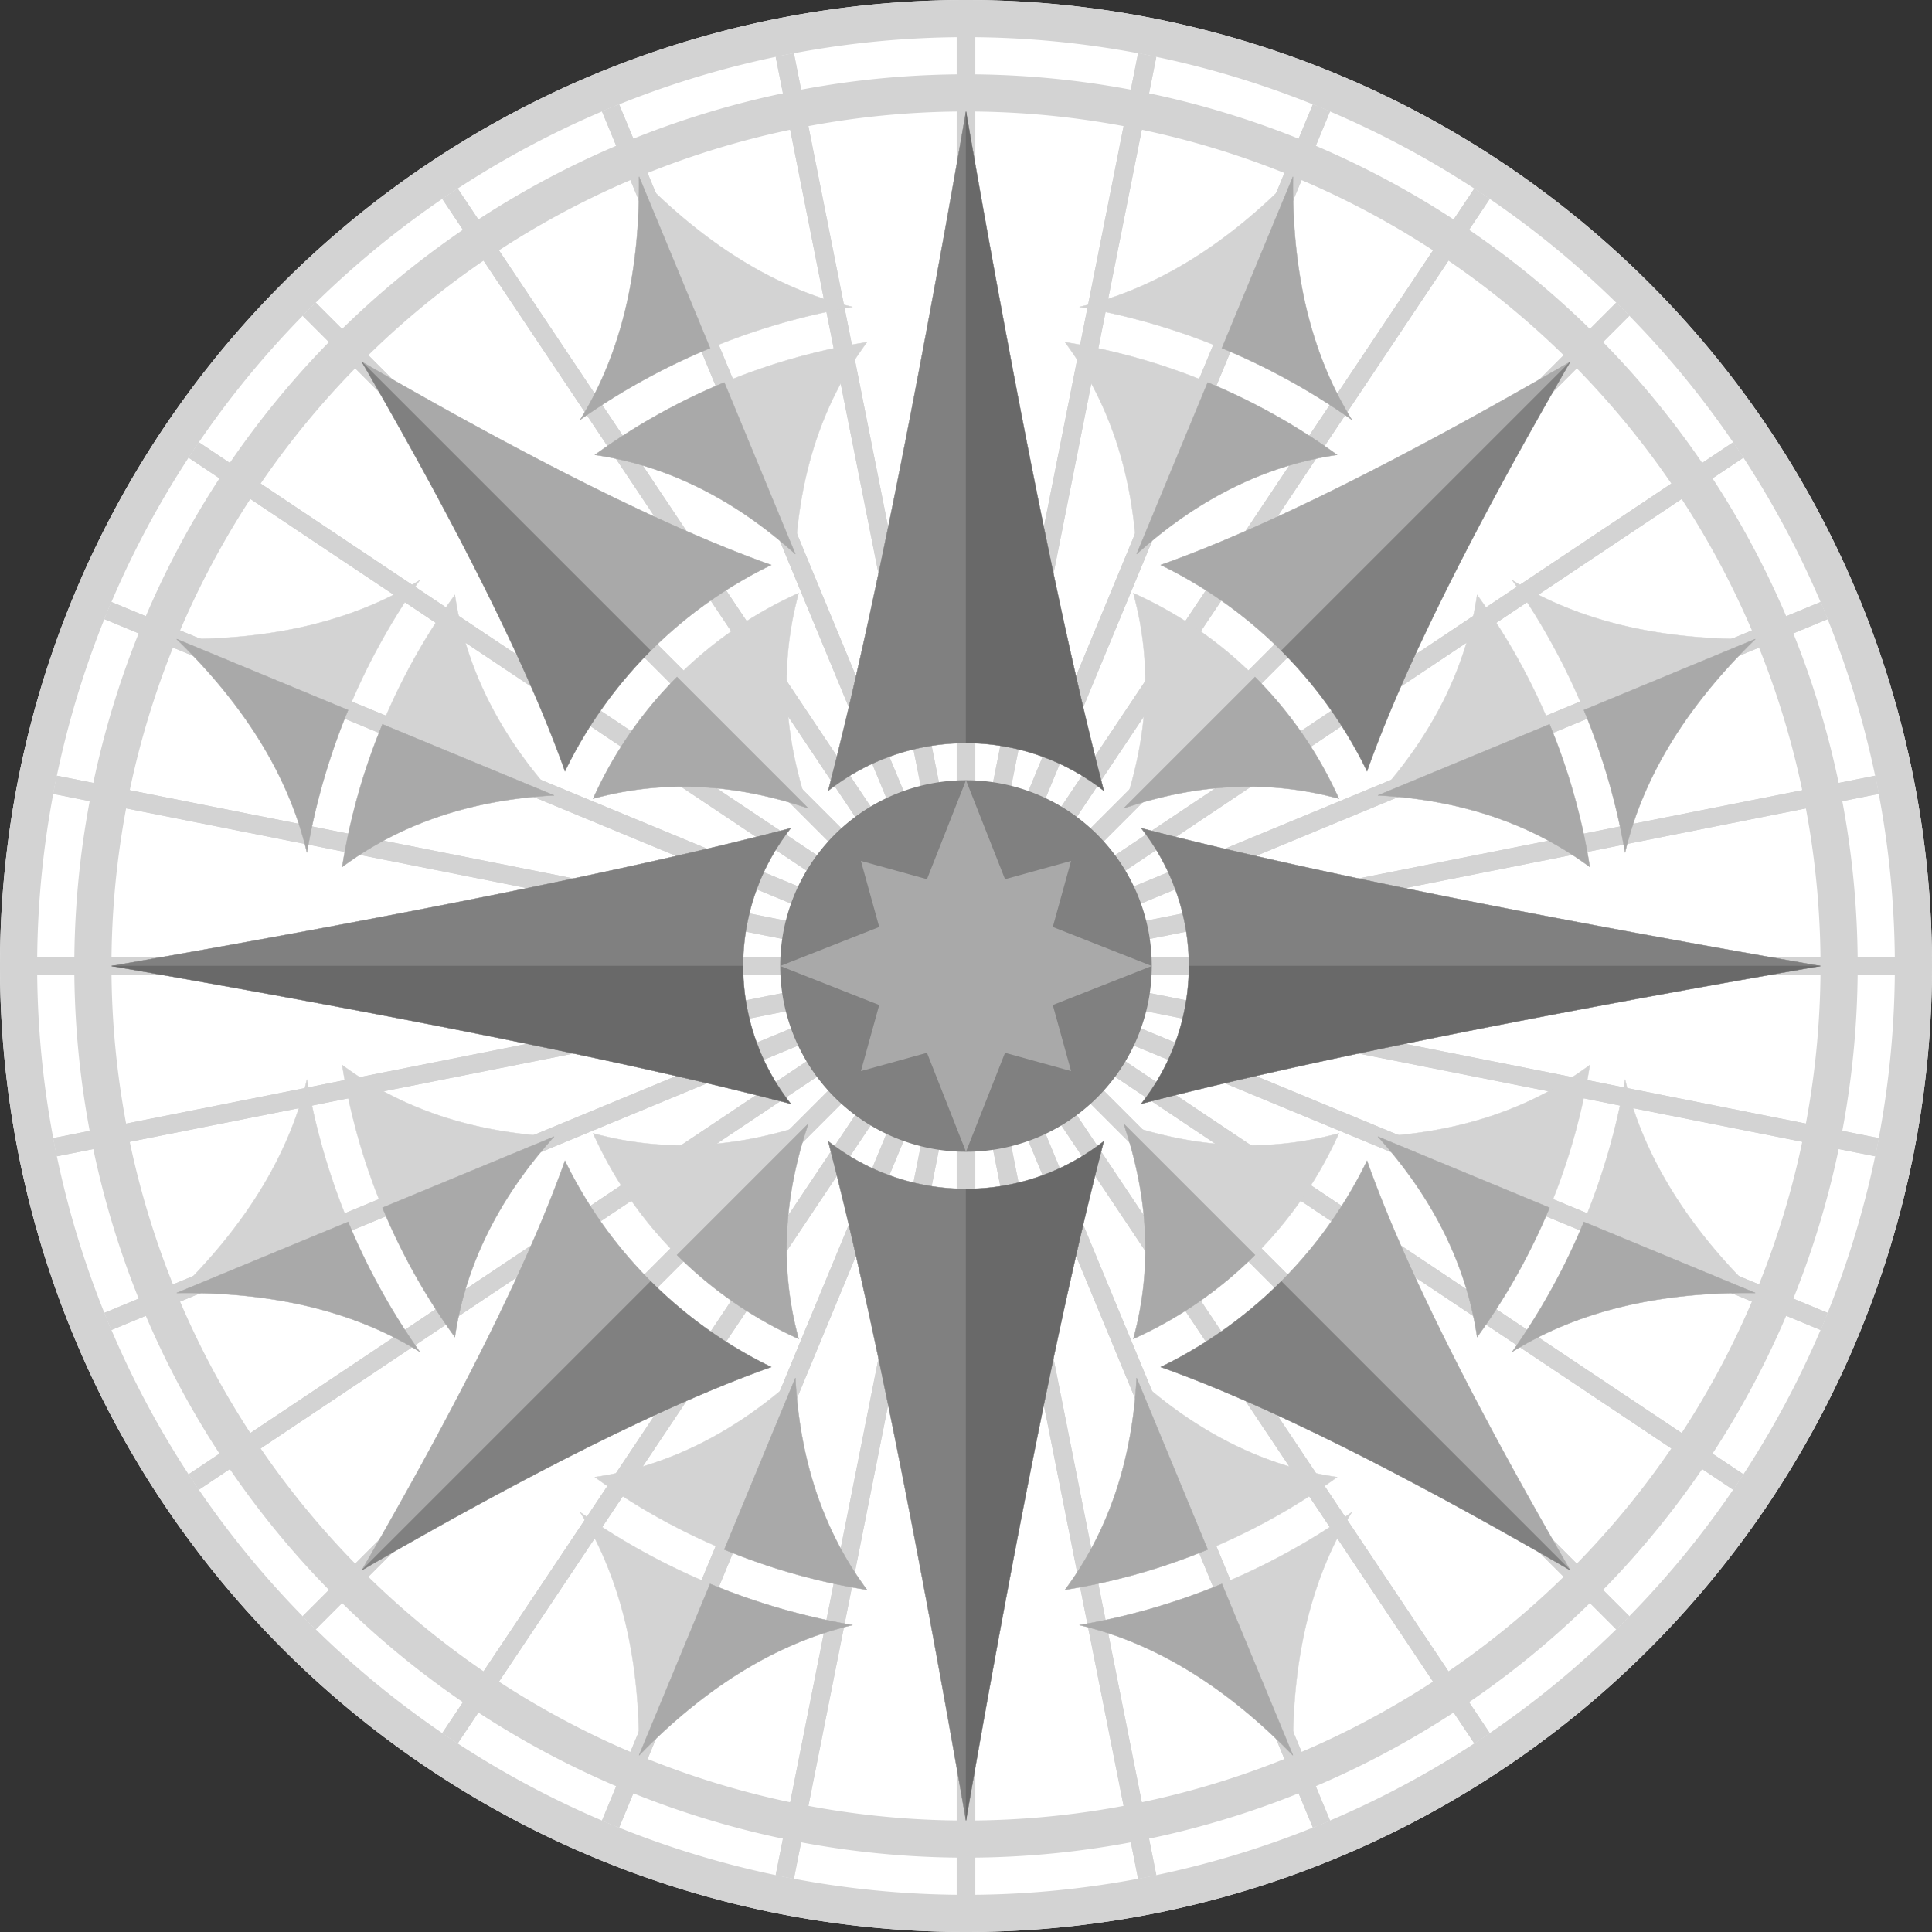 <?xml version="1.0" encoding="utf-8"?>
<svg version="1.1" xmlns="http://www.w3.org/2000/svg" viewBox="-26 -26 52 52">
  <rect x="-26" y="-26" width="52" height="52" fill="#333333" stroke="none"/>
  <path fill="white" stroke="none" stroke-width="1" d="M0,26 A26,26,0,0,0,0,-26 A26,26,0,0,0,0,26 Z" />
  <path fill="none" stroke="lightgray" stroke-width="0.5" transform="rotate(0.0)" d="M0,25 V-25" />
  <path fill="none" stroke="lightgray" stroke-width="0.5" transform="rotate(11.25)" d="M0,25 V-25" />
  <path fill="none" stroke="lightgray" stroke-width="0.5" transform="rotate(22.5)" d="M0,25 V-25" />
  <path fill="none" stroke="lightgray" stroke-width="0.5" transform="rotate(33.75)" d="M0,25 V-25" />
  <path fill="none" stroke="lightgray" stroke-width="0.5" transform="rotate(45.0)" d="M0,25 V-25" />
  <path fill="none" stroke="lightgray" stroke-width="0.5" transform="rotate(56.25)" d="M0,25 V-25" />
  <path fill="none" stroke="lightgray" stroke-width="0.5" transform="rotate(67.5)" d="M0,25 V-25" />
  <path fill="none" stroke="lightgray" stroke-width="0.5" transform="rotate(78.75)" d="M0,25 V-25" />
  <path fill="none" stroke="lightgray" stroke-width="0.5" transform="rotate(90.0)" d="M0,25 V-25" />
  <path fill="none" stroke="lightgray" stroke-width="0.5" transform="rotate(101.25)" d="M0,25 V-25" />
  <path fill="none" stroke="lightgray" stroke-width="0.5" transform="rotate(112.5)" d="M0,25 V-25" />
  <path fill="none" stroke="lightgray" stroke-width="0.5" transform="rotate(123.75)" d="M0,25 V-25" />
  <path fill="none" stroke="lightgray" stroke-width="0.5" transform="rotate(135.0)" d="M0,25 V-25" />
  <path fill="none" stroke="lightgray" stroke-width="0.5" transform="rotate(146.25)" d="M0,25 V-25" />
  <path fill="none" stroke="lightgray" stroke-width="0.5" transform="rotate(157.5)" d="M0,25 V-25" />
  <path fill="none" stroke="lightgray" stroke-width="0.5" transform="rotate(168.75)" d="M0,25 V-25" />
  <path fill="none" stroke="lightgray" stroke-width="0.5" transform="rotate(180.0)" d="M0,25 V-25" />
  <path fill="none" stroke="lightgray" stroke-width="0.5" transform="rotate(191.25)" d="M0,25 V-25" />
  <path fill="none" stroke="lightgray" stroke-width="0.5" transform="rotate(202.5)" d="M0,25 V-25" />
  <path fill="none" stroke="lightgray" stroke-width="0.5" transform="rotate(213.75)" d="M0,25 V-25" />
  <path fill="none" stroke="lightgray" stroke-width="0.5" transform="rotate(225.0)" d="M0,25 V-25" />
  <path fill="none" stroke="lightgray" stroke-width="0.5" transform="rotate(236.25)" d="M0,25 V-25" />
  <path fill="none" stroke="lightgray" stroke-width="0.5" transform="rotate(247.5)" d="M0,25 V-25" />
  <path fill="none" stroke="lightgray" stroke-width="0.5" transform="rotate(258.75)" d="M0,25 V-25" />
  <path fill="none" stroke="lightgray" stroke-width="0.5" transform="rotate(270.0)" d="M0,25 V-25" />
  <path fill="none" stroke="lightgray" stroke-width="0.5" transform="rotate(281.25)" d="M0,25 V-25" />
  <path fill="none" stroke="lightgray" stroke-width="0.5" transform="rotate(292.5)" d="M0,25 V-25" />
  <path fill="none" stroke="lightgray" stroke-width="0.5" transform="rotate(303.75)" d="M0,25 V-25" />
  <path fill="none" stroke="lightgray" stroke-width="0.5" transform="rotate(315.0)" d="M0,25 V-25" />
  <path fill="none" stroke="lightgray" stroke-width="0.5" transform="rotate(326.25)" d="M0,25 V-25" />
  <path fill="none" stroke="lightgray" stroke-width="0.5" transform="rotate(337.5)" d="M0,25 V-25" />
  <path fill="none" stroke="lightgray" stroke-width="0.5" transform="rotate(348.75)" d="M0,25 V-25" />
  <path fill="gray" stroke="gray" stroke-width="0.01" transform="rotate(0.0)" d="M0,-23 Q-2.121,-10.81,-3.71,-4.715 A6,6,0,0,1,0,-6 Z" />
  <path fill="dimgray" stroke="dimgray" stroke-width="0.01" transform="rotate(0.0)" d="M0,-23 Q2.121,-10.81,3.71,-4.715 A6,6,0,0,0,0,-6 Z" />
  <path fill="lightgray" stroke="lightgray" stroke-width="0.01" transform="rotate(22.5)" d="M0,-23 Q-1.445,-19.372,-3.967,-17.557 A18,18,0,0,1,0,-18 Z" />
  <path fill="darkgray" stroke="darkgray" stroke-width="0.01" transform="rotate(22.5)" d="M0,-23 Q1.445,-19.372,3.967,-17.557 A18,18,0,0,0,0,-18 Z" />
  <path fill="lightgray" stroke="lightgray" stroke-width="0.01" transform="rotate(22.5)" d="M0,-12 Q-1.442,-15.021,-3.963,-16.532 A17,17,0,0,1,0,-17 Z" />
  <path fill="darkgray" stroke="darkgray" stroke-width="0.01" transform="rotate(22.5)" d="M0,-12 Q1.442,-15.021,3.963,-16.532 A17,17,0,0,0,0,-17 Z" />
  <path fill="darkgray" stroke="darkgray" stroke-width="0.01" transform="rotate(45.0)" d="M0,-23 Q-2.072,-15.226,-3.926,-11.339 A12,12,0,0,1,0,-12 Z" />
  <path fill="gray" stroke="gray" stroke-width="0.01" transform="rotate(45.0)" d="M0,-23 Q2.072,-15.226,3.926,-11.339 A12,12,0,0,0,0,-12 Z" />
  <path fill="lightgray" stroke="lightgray" stroke-width="0.01" transform="rotate(45.0)" d="M0,-6 Q-1.408,-8.854,-3.912,-10.281 A11,11,0,0,1,0,-11 Z" />
  <path fill="darkgray" stroke="darkgray" stroke-width="0.01" transform="rotate(45.0)" d="M0,-6 Q1.408,-8.854,3.912,-10.281 A11,11,0,0,0,0,-11 Z" />
  <path fill="lightgray" stroke="lightgray" stroke-width="0.01" transform="rotate(67.5)" d="M0,-23 Q-1.445,-19.372,-3.967,-17.557 A18,18,0,0,1,0,-18 Z" />
  <path fill="darkgray" stroke="darkgray" stroke-width="0.01" transform="rotate(67.5)" d="M0,-23 Q1.445,-19.372,3.967,-17.557 A18,18,0,0,0,0,-18 Z" />
  <path fill="lightgray" stroke="lightgray" stroke-width="0.01" transform="rotate(67.5)" d="M0,-12 Q-1.442,-15.021,-3.963,-16.532 A17,17,0,0,1,0,-17 Z" />
  <path fill="darkgray" stroke="darkgray" stroke-width="0.01" transform="rotate(67.5)" d="M0,-12 Q1.442,-15.021,3.963,-16.532 A17,17,0,0,0,0,-17 Z" />
  <path fill="gray" stroke="gray" stroke-width="0.01" transform="rotate(90.0)" d="M0,-23 Q-2.121,-10.81,-3.71,-4.715 A6,6,0,0,1,0,-6 Z" />
  <path fill="dimgray" stroke="dimgray" stroke-width="0.01" transform="rotate(90.0)" d="M0,-23 Q2.121,-10.81,3.71,-4.715 A6,6,0,0,0,0,-6 Z" />
  <path fill="lightgray" stroke="lightgray" stroke-width="0.01" transform="rotate(112.5)" d="M0,-23 Q-1.445,-19.372,-3.967,-17.557 A18,18,0,0,1,0,-18 Z" />
  <path fill="darkgray" stroke="darkgray" stroke-width="0.01" transform="rotate(112.5)" d="M0,-23 Q1.445,-19.372,3.967,-17.557 A18,18,0,0,0,0,-18 Z" />
  <path fill="lightgray" stroke="lightgray" stroke-width="0.01" transform="rotate(112.5)" d="M0,-12 Q-1.442,-15.021,-3.963,-16.532 A17,17,0,0,1,0,-17 Z" />
  <path fill="darkgray" stroke="darkgray" stroke-width="0.01" transform="rotate(112.5)" d="M0,-12 Q1.442,-15.021,3.963,-16.532 A17,17,0,0,0,0,-17 Z" />
  <path fill="darkgray" stroke="darkgray" stroke-width="0.01" transform="rotate(135.0)" d="M0,-23 Q-2.072,-15.226,-3.926,-11.339 A12,12,0,0,1,0,-12 Z" />
  <path fill="gray" stroke="gray" stroke-width="0.01" transform="rotate(135.0)" d="M0,-23 Q2.072,-15.226,3.926,-11.339 A12,12,0,0,0,0,-12 Z" />
  <path fill="lightgray" stroke="lightgray" stroke-width="0.01" transform="rotate(135.0)" d="M0,-6 Q-1.408,-8.854,-3.912,-10.281 A11,11,0,0,1,0,-11 Z" />
  <path fill="darkgray" stroke="darkgray" stroke-width="0.01" transform="rotate(135.0)" d="M0,-6 Q1.408,-8.854,3.912,-10.281 A11,11,0,0,0,0,-11 Z" />
  <path fill="lightgray" stroke="lightgray" stroke-width="0.01" transform="rotate(157.5)" d="M0,-23 Q-1.445,-19.372,-3.967,-17.557 A18,18,0,0,1,0,-18 Z" />
  <path fill="darkgray" stroke="darkgray" stroke-width="0.01" transform="rotate(157.5)" d="M0,-23 Q1.445,-19.372,3.967,-17.557 A18,18,0,0,0,0,-18 Z" />
  <path fill="lightgray" stroke="lightgray" stroke-width="0.01" transform="rotate(157.5)" d="M0,-12 Q-1.442,-15.021,-3.963,-16.532 A17,17,0,0,1,0,-17 Z" />
  <path fill="darkgray" stroke="darkgray" stroke-width="0.01" transform="rotate(157.5)" d="M0,-12 Q1.442,-15.021,3.963,-16.532 A17,17,0,0,0,0,-17 Z" />
  <path fill="gray" stroke="gray" stroke-width="0.01" transform="rotate(180.0)" d="M0,-23 Q2.121,-10.81,3.71,-4.715 A6,6,0,0,0,0,-6 Z" />
  <path fill="dimgray" stroke="dimgray" stroke-width="0.01" transform="rotate(180.0)" d="M0,-23 Q-2.121,-10.81,-3.71,-4.715 A6,6,0,0,1,0,-6 Z" />
  <path fill="lightgray" stroke="lightgray" stroke-width="0.01" transform="rotate(202.5)" d="M0,-23 Q1.445,-19.372,3.967,-17.557 A18,18,0,0,0,0,-18 Z" />
  <path fill="darkgray" stroke="darkgray" stroke-width="0.01" transform="rotate(202.5)" d="M0,-23 Q-1.445,-19.372,-3.967,-17.557 A18,18,0,0,1,0,-18 Z" />
  <path fill="lightgray" stroke="lightgray" stroke-width="0.01" transform="rotate(202.5)" d="M0,-12 Q1.442,-15.021,3.963,-16.532 A17,17,0,0,0,0,-17 Z" />
  <path fill="darkgray" stroke="darkgray" stroke-width="0.01" transform="rotate(202.5)" d="M0,-12 Q-1.442,-15.021,-3.963,-16.532 A17,17,0,0,1,0,-17 Z" />
  <path fill="darkgray" stroke="darkgray" stroke-width="0.01" transform="rotate(225.0)" d="M0,-23 Q2.072,-15.226,3.926,-11.339 A12,12,0,0,0,0,-12 Z" />
  <path fill="gray" stroke="gray" stroke-width="0.01" transform="rotate(225.0)" d="M0,-23 Q-2.072,-15.226,-3.926,-11.339 A12,12,0,0,1,0,-12 Z" />
  <path fill="lightgray" stroke="lightgray" stroke-width="0.01" transform="rotate(225.0)" d="M0,-6 Q1.408,-8.854,3.912,-10.281 A11,11,0,0,0,0,-11 Z" />
  <path fill="darkgray" stroke="darkgray" stroke-width="0.01" transform="rotate(225.0)" d="M0,-6 Q-1.408,-8.854,-3.912,-10.281 A11,11,0,0,1,0,-11 Z" />
  <path fill="lightgray" stroke="lightgray" stroke-width="0.01" transform="rotate(247.5)" d="M0,-23 Q1.445,-19.372,3.967,-17.557 A18,18,0,0,0,0,-18 Z" />
  <path fill="darkgray" stroke="darkgray" stroke-width="0.01" transform="rotate(247.5)" d="M0,-23 Q-1.445,-19.372,-3.967,-17.557 A18,18,0,0,1,0,-18 Z" />
  <path fill="lightgray" stroke="lightgray" stroke-width="0.01" transform="rotate(247.5)" d="M0,-12 Q1.442,-15.021,3.963,-16.532 A17,17,0,0,0,0,-17 Z" />
  <path fill="darkgray" stroke="darkgray" stroke-width="0.01" transform="rotate(247.5)" d="M0,-12 Q-1.442,-15.021,-3.963,-16.532 A17,17,0,0,1,0,-17 Z" />
  <path fill="gray" stroke="gray" stroke-width="0.01" transform="rotate(270.0)" d="M0,-23 Q2.121,-10.81,3.71,-4.715 A6,6,0,0,0,0,-6 Z" />
  <path fill="dimgray" stroke="dimgray" stroke-width="0.01" transform="rotate(270.0)" d="M0,-23 Q-2.121,-10.81,-3.71,-4.715 A6,6,0,0,1,0,-6 Z" />
  <path fill="lightgray" stroke="lightgray" stroke-width="0.01" transform="rotate(292.5)" d="M0,-23 Q1.445,-19.372,3.967,-17.557 A18,18,0,0,0,0,-18 Z" />
  <path fill="darkgray" stroke="darkgray" stroke-width="0.01" transform="rotate(292.5)" d="M0,-23 Q-1.445,-19.372,-3.967,-17.557 A18,18,0,0,1,0,-18 Z" />
  <path fill="lightgray" stroke="lightgray" stroke-width="0.01" transform="rotate(292.5)" d="M0,-12 Q1.442,-15.021,3.963,-16.532 A17,17,0,0,0,0,-17 Z" />
  <path fill="darkgray" stroke="darkgray" stroke-width="0.01" transform="rotate(292.5)" d="M0,-12 Q-1.442,-15.021,-3.963,-16.532 A17,17,0,0,1,0,-17 Z" />
  <path fill="darkgray" stroke="darkgray" stroke-width="0.01" transform="rotate(315.0)" d="M0,-23 Q2.072,-15.226,3.926,-11.339 A12,12,0,0,0,0,-12 Z" />
  <path fill="gray" stroke="gray" stroke-width="0.01" transform="rotate(315.0)" d="M0,-23 Q-2.072,-15.226,-3.926,-11.339 A12,12,0,0,1,0,-12 Z" />
  <path fill="lightgray" stroke="lightgray" stroke-width="0.01" transform="rotate(315.0)" d="M0,-6 Q1.408,-8.854,3.912,-10.281 A11,11,0,0,0,0,-11 Z" />
  <path fill="darkgray" stroke="darkgray" stroke-width="0.01" transform="rotate(315.0)" d="M0,-6 Q-1.408,-8.854,-3.912,-10.281 A11,11,0,0,1,0,-11 Z" />
  <path fill="lightgray" stroke="lightgray" stroke-width="0.01" transform="rotate(337.5)" d="M0,-23 Q1.445,-19.372,3.967,-17.557 A18,18,0,0,0,0,-18 Z" />
  <path fill="darkgray" stroke="darkgray" stroke-width="0.01" transform="rotate(337.5)" d="M0,-23 Q-1.445,-19.372,-3.967,-17.557 A18,18,0,0,1,0,-18 Z" />
  <path fill="lightgray" stroke="lightgray" stroke-width="0.01" transform="rotate(337.5)" d="M0,-12 Q1.442,-15.021,3.963,-16.532 A17,17,0,0,0,0,-17 Z" />
  <path fill="darkgray" stroke="darkgray" stroke-width="0.01" transform="rotate(337.5)" d="M0,-12 Q-1.442,-15.021,-3.963,-16.532 A17,17,0,0,1,0,-17 Z" />
  <path fill="none" stroke="lightgray" stroke-width="1" d="M0,23.5 A23.5,23.5,0,0,0,0,-23.5 A23.5,23.5,0,0,0,0,23.5 Z" />
  <path fill="none" stroke="lightgray" stroke-width="1" d="M0,25.5 A25.5,25.5,0,0,0,0,-25.5 A25.5,25.5,0,0,0,0,25.5 Z" />
  <path fill="gray" stroke="none" stroke-width="1" d="M0,5 A5,5,0,0,0,0,-5 A5,5,0,0,0,0,5 Z" />
  <path fill="darkgray" stroke="none" stroke-width="0" d="M0.0,-5.0 L1.414,-1.414 L5.0,-3.061616997868383e-16 L1.414,1.414 L6.123233995736766e-16,5.0 L-1.414,1.414 L-5.0,9.184850993605148e-16 L-1.414,-1.414 Z" />
  <path fill="darkgray" stroke="none" stroke-width="0" d="M0.0,-4.0 L0.957,-2.31 L2.828,-2.828 L2.31,-0.957 L4.0,-2.4492935982947064e-16 L2.31,0.957 L2.828,2.828 L0.957,2.31 L4.898587196589413e-16,4.0 L-0.957,2.31 L-2.828,2.828 L-2.31,0.957 L-4.0,7.347880794884119e-16 L-2.31,-0.957 L-2.828,-2.828 L-0.957,-2.31 Z" />
</svg>
